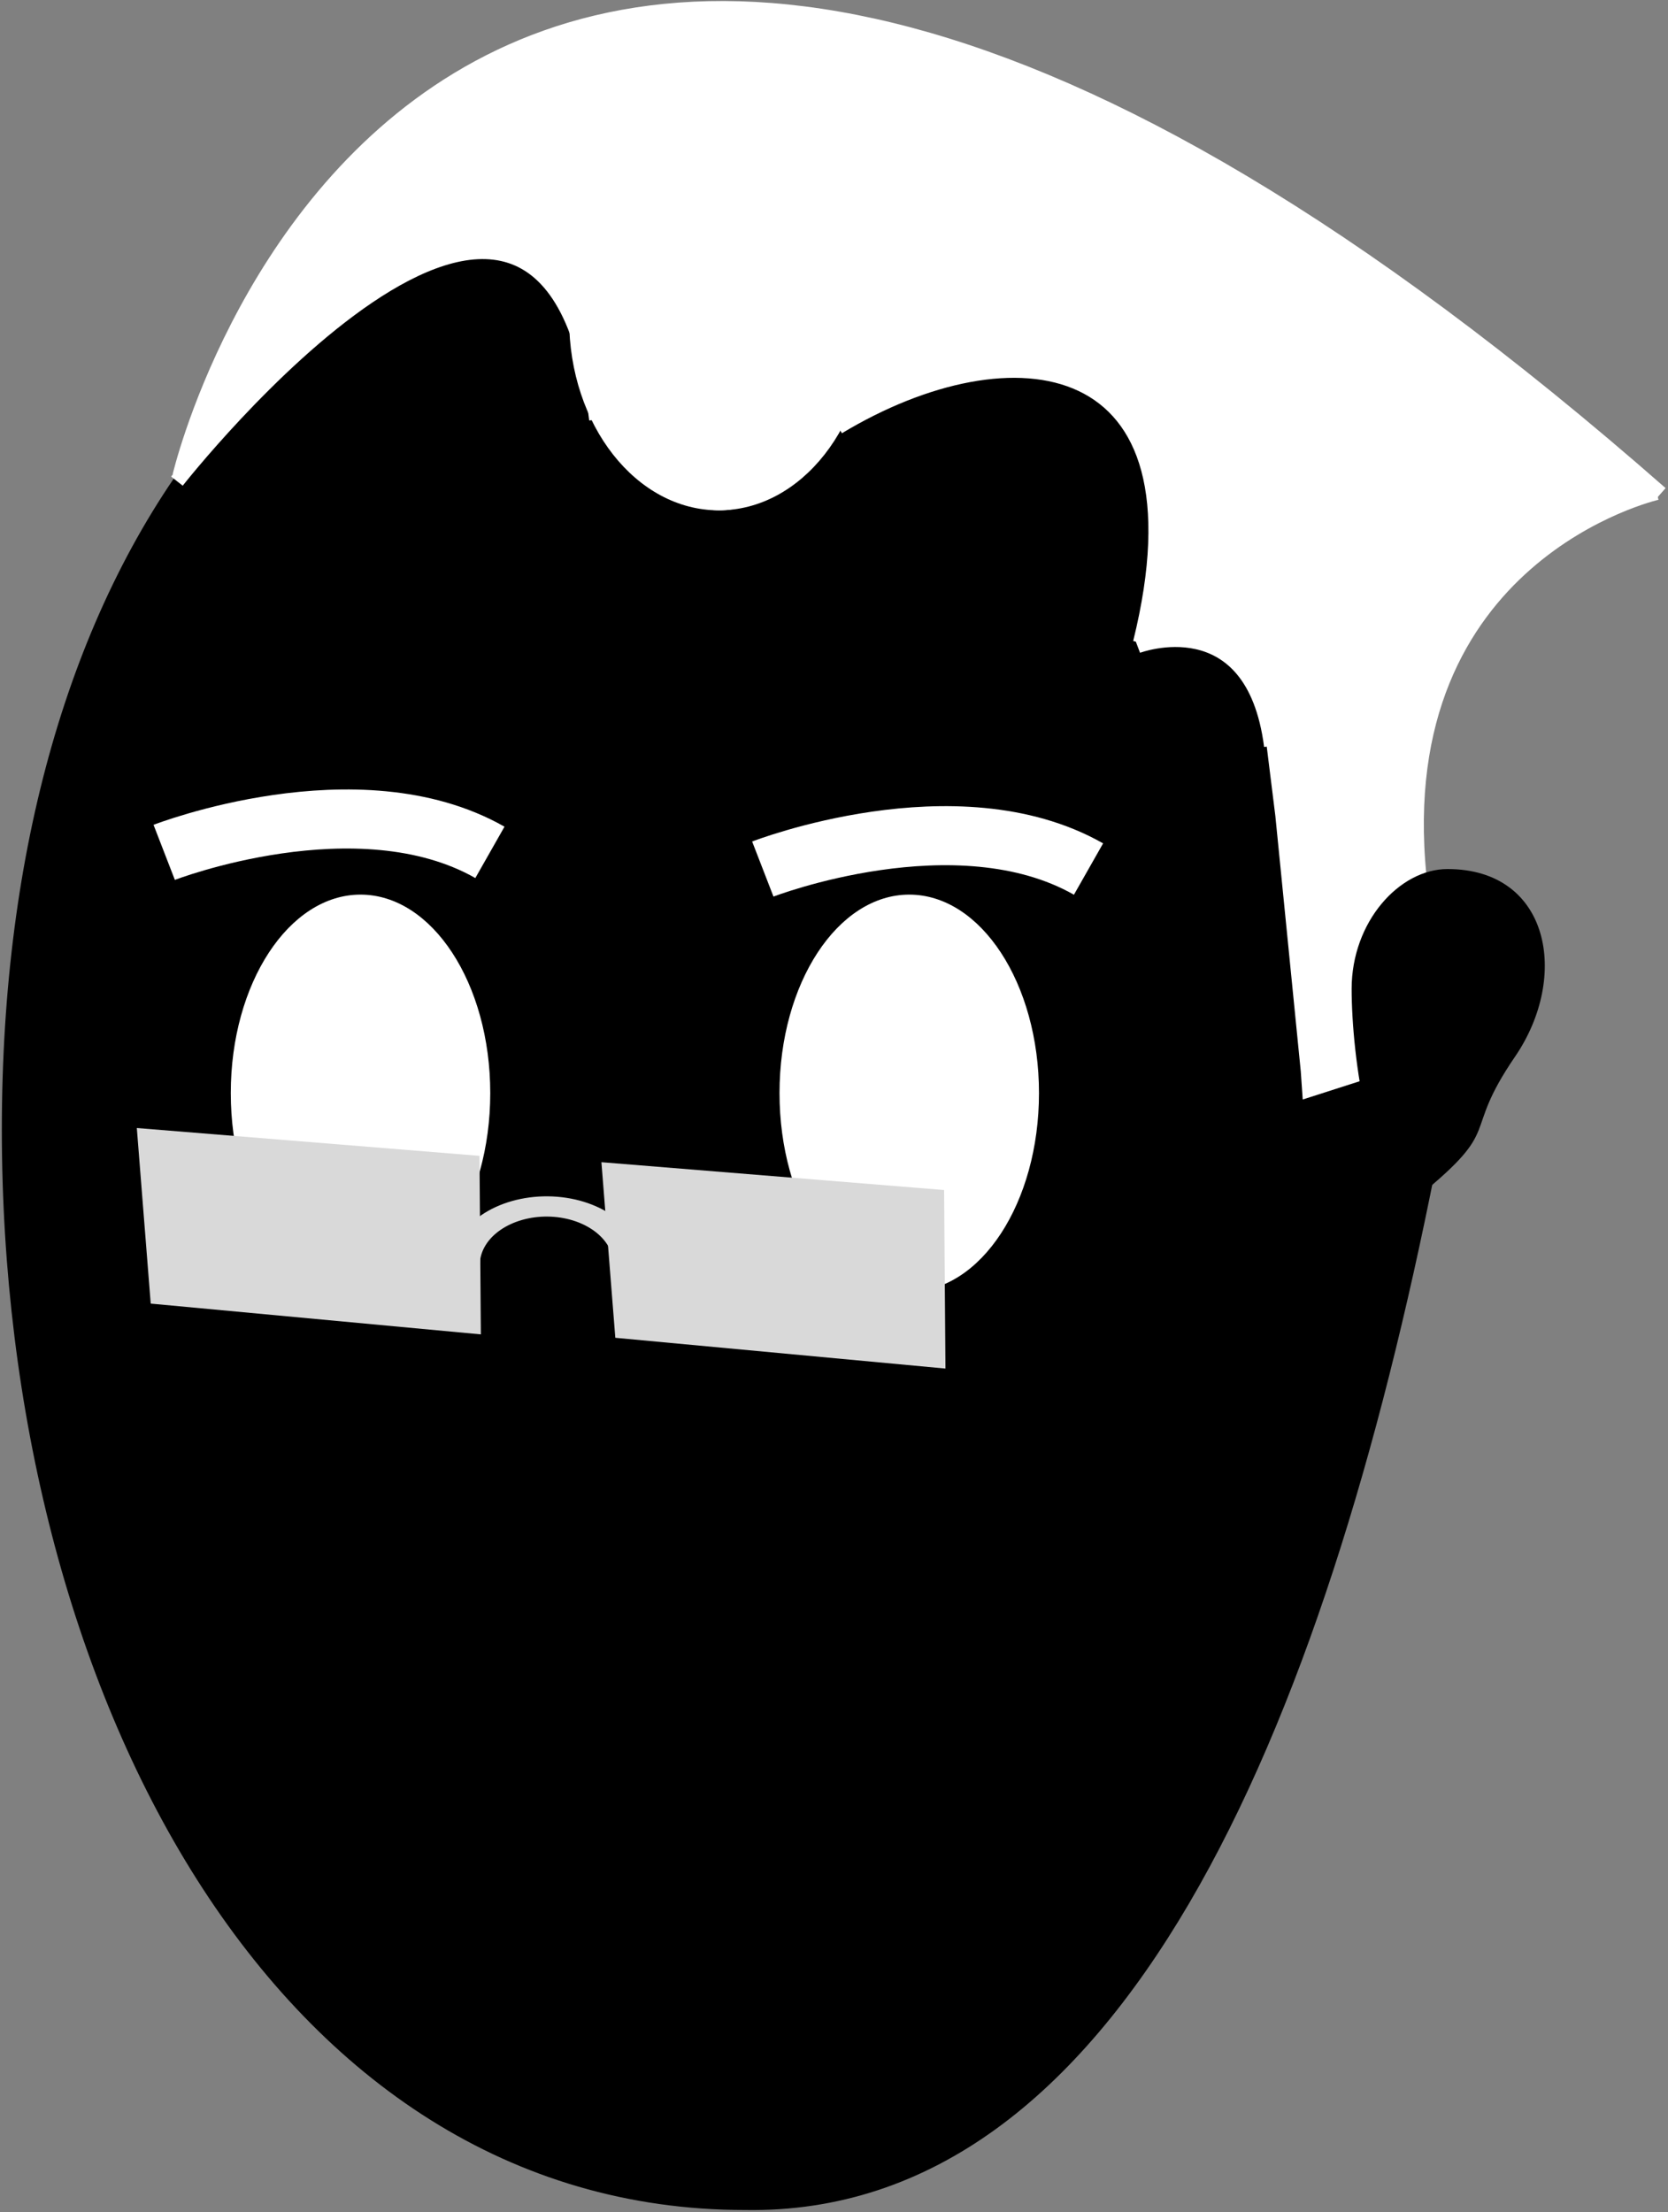 <svg width="565" height="749" viewBox="0 0 565 749" fill="none" xmlns="http://www.w3.org/2000/svg">
<rect x="0" y="0" width="565" height="749" fill="#808080" stroke="none"/>
<path d="M561.209 166.791C561.209 166.791 469.766 187.622 480.699 296.723" stroke="white" stroke-width="5"/>
<path d="M10.561 368.331C10.561 555.774 101.03 730.127 257.065 730.127C381.404 732.169 448.987 570.793 486.127 380.96C486.127 193.517 413.1 51.335 257.065 51.335C101.03 51.335 10.561 180.888 10.561 368.331Z" fill="#FBDAB8"/>
<path d="M0.621 382.458C0.621 571.991 93.02 748.288 252.383 748.288C379.374 750.353 448.399 587.177 486.331 395.228C486.331 205.694 411.746 61.928 252.383 61.928C93.02 61.928 0.621 192.925 0.621 382.458Z" fill="black"/>
<ellipse cx="43.946" cy="67.2" rx="43.946" ry="67.2" transform="matrix(-1 0 0 1 166.063 302.911)" fill="white"/>
<path d="M264.043 370.112C264.043 407.225 283.718 437.312 307.989 437.312C332.26 437.312 351.936 407.225 351.936 370.112C351.936 332.998 332.26 302.911 307.989 302.911C283.718 302.911 264.043 332.998 264.043 370.112Z" fill="white"/>
<path d="M214.32 363.072C154.395 482.181 100.347 577.066 214.32 537.521" stroke="black" stroke-width="6"/>
<path d="M286.879 616.963C286.879 616.963 220.324 701.59 125.859 625.426" stroke="black" stroke-width="6"/>
<path d="M231.88 488.091L307.421 574.241" stroke="black"/>
<path d="M147.725 512.452L102.91 586.838" stroke="black"/>
<path d="M55.619 288.603C55.619 288.603 121.22 263.181 165.948 288.603" stroke="white" stroke-width="20"/>
<path d="M258.385 294.252C258.385 294.252 323.986 268.83 368.714 294.252" stroke="white" stroke-width="20"/>
<ellipse cx="243.807" cy="115.596" rx="37.108" ry="57.198" fill="#D9D9D9"/>
<ellipse cx="243.476" cy="108.181" rx="50.691" ry="64.613" fill="white"/>
<path d="M59.927 162.908C59.927 162.908 185.496 2.964 202.061 142.076" stroke="white" stroke-width="5"/>
<path d="M283.896 144.547C342.54 109.24 411.122 117.008 386.273 217.634" stroke="white" stroke-width="5"/>
<path d="M412.447 203.864L465.894 187.623L490.307 356.545L441.272 372.282L440.609 362.748L431.995 276.245L428.351 246.94L428.682 244.821L412.447 203.864Z" fill="white"/>
<path d="M430.67 252.589C424.375 203.865 385.28 218.694 385.28 218.694" stroke="white" stroke-width="5"/>
<path d="M60.921 161.142C60.921 161.142 145.075 -198.994 562.534 167.144" stroke="white" stroke-width="5"/>
<path d="M80.8 106.768L102.335 73.226L127.184 45.333L157.665 23.442L189.472 10.026L223.597 2.964H257.723L295.162 7.201L366.726 32.269L427.357 64.752L514.162 126.894L556.57 163.261L560.877 166.791L544.643 172.441L527.414 181.267L508.861 197.862L492.958 219.047L483.681 244.115L478.38 276.245L467.777 219.047L417.086 207.748L421.724 225.049L409.134 217.281H387.93L390.541 196.375L392.237 181.621L389.255 162.201L384.617 146.313L374.015 134.308L366.726 130.425L352.148 125.481H331.275L284.891 141.723L194.773 106.768L188.871 98.183L170.918 84.878H157.665L139.636 90.116L98.028 121.245L62.028 159.379L80.8 106.768Z" fill="white"/>
<path d="M513.168 357.805C494.559 384.992 509.91 381.108 480.423 405.118C464.19 405.118 457.838 357.67 457.838 334.855C457.838 312.041 474.075 294.252 490.307 294.252C524.966 294.252 531.777 330.619 513.168 357.805Z" fill="black"/>
<path d="M46.343 381.938L162.415 391.358L162.882 451.809L51.051 441.389L46.343 381.938Z" fill="#D9D9D9"/>
<path d="M203.718 393.513L319.79 402.933L320.257 463.384L208.426 452.964L203.718 393.513Z" fill="#D9D9D9"/>
<path d="M217.302 428.255C217.302 422.158 213.974 416.305 208.039 411.965C202.103 407.625 194.038 405.146 185.589 405.065C177.14 404.985 168.987 407.308 162.895 411.534C156.802 415.759 153.261 421.546 153.038 427.642L162.536 427.823C162.693 423.53 165.188 419.454 169.479 416.478C173.77 413.502 179.512 411.865 185.463 411.922C191.415 411.978 197.095 413.724 201.276 416.781C205.456 419.838 207.8 423.96 207.8 428.255H217.302Z" fill="#D9D9D9"/>
</svg>
